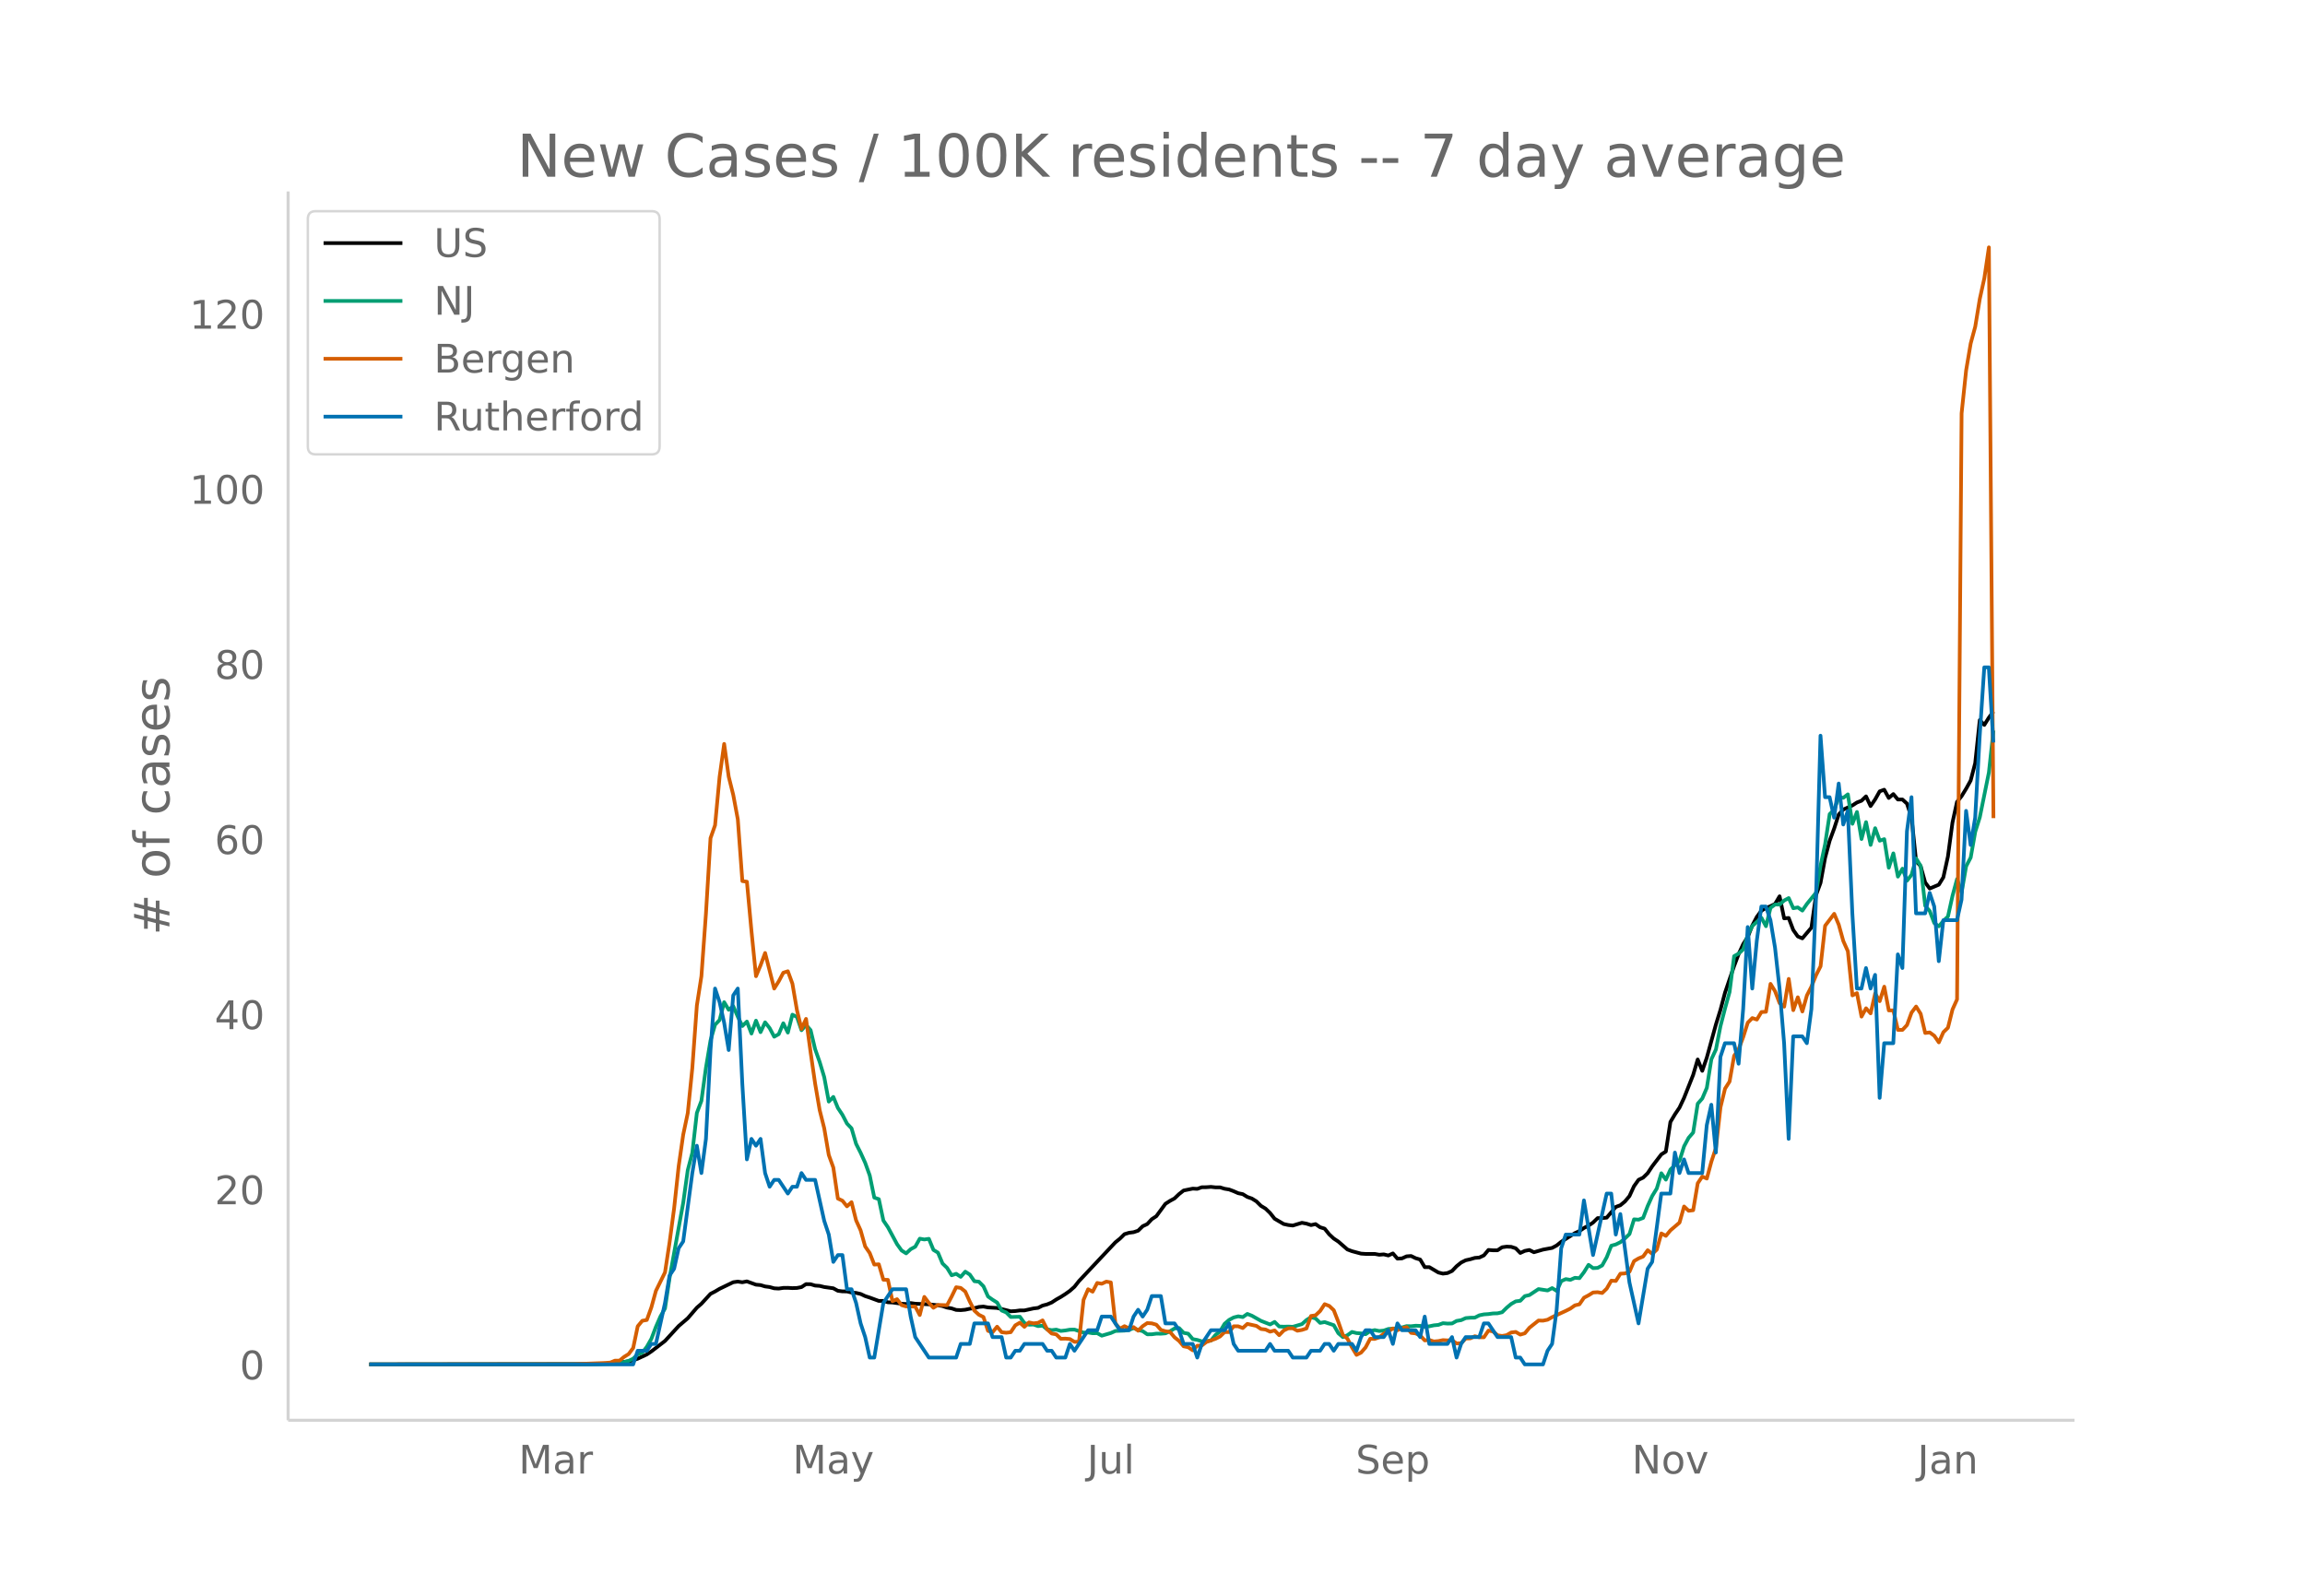 <svg height="864" viewBox="0 0 936 648" width="1248" xmlns="http://www.w3.org/2000/svg" xmlns:xlink="http://www.w3.org/1999/xlink"><defs><style>*{stroke-linecap:butt;stroke-linejoin:round}</style></defs><g id="figure_1"><path d="M0 648h936V0H0z" fill="#fff" id="patch_1"/><g id="axes_1"><path d="M117 576.72h725.4V77.76H117z" fill="none" id="patch_2"/><path clip-path="url(#p9091610784)" d="M149.973 554.04l88.666-.11 7.389-.231 5.541-.42 3.695-.488 1.847-.457 1.847-.607 3.695-1.726 1.847-1.234 5.541-4.252 5.542-6.05 3.695-3.158 3.694-4.29 1.847-1.605 3.695-4.021 1.847-.961 1.847-1.091 5.542-2.672 1.847-.256 1.847.274 1.847-.362 3.695 1.339 1.847.165 1.847.552 1.847.242 1.848.52 1.847.106 1.847-.273 1.847-.027 1.847.111 1.848-.061 1.847-.348 1.847-1.207 1.847.036 1.847.55 1.848.132 1.847.451 3.694.517 1.848 1.018 1.847.235 1.847.025 1.847.44 1.847.158 1.848.432 1.847.868 1.847.596 3.694 1.36 1.848-.006 1.847.56 1.847.08 3.694.51 1.848.112 1.847-.39 1.847.266 5.542.244 3.694.39 1.847.326 1.848.615 1.847.326 1.847.618 1.847.083 1.847-.166 1.848-.397 1.847-.242 1.847-.49 1.847-.153 1.848.354 3.694.218 3.694.889 1.848.462 1.847-.104 1.847-.249 1.847-.005 3.695-.808 1.847-.224 1.847-.938 1.847-.482 1.847-.77 1.848-1.21 1.847-1.042 1.847-1.176 1.847-1.307 1.848-1.635 1.847-2.337 14.777-15.72 1.848-1.502 1.847-1.818 1.847-.561 1.847-.232 1.847-.618 1.848-1.806 1.847-.87 1.847-1.985 1.847-1.217 3.695-5.031 1.847-1.188 1.847-1 1.847-1.768 1.848-1.452 3.694-.757 1.847.094 1.847-.655 1.848-.016 1.847-.133 1.847.194 1.847-.006 1.848.568 1.847.303 1.847.695 1.847.814 1.847.377 1.848 1.138 1.847.65 1.847 1.144 1.847 1.829 1.847 1.113 1.848 1.776 1.847 2.33 3.694 2.157 1.847.402 1.848.218 3.694-1.122 1.847.344 1.848.596 1.847-.41 1.847 1.287 1.847.561 1.847 2.306 1.848 1.719 1.847 1.214 3.694 3.215 1.847.697 3.695.992 1.847.119 3.694.003 1.848.332 1.847-.147 1.847.452 1.847-.845 1.848 2.124 1.847-.101 1.847-.834 1.847-.14 1.847.9 1.848.549 1.847 3.093 1.847-.02 3.694 2.193 1.848.452 1.847-.232 1.847-.846 1.847-1.931 1.848-1.493 1.847-.925 1.847-.411 1.847-.542 1.847-.156 1.848-.87 1.847-2.213 1.847.149 1.847-.01 1.847-1.229 1.848-.255 1.847.08 1.847.594 1.847 1.892 1.847-.845 1.848-.363 1.847.92 3.694-1.075 3.695-.685 1.847-.99 1.847-1.491 5.542-3.524 1.847-.827 1.847-1.273 1.847-.943 1.848-1.258 1.847-1.8 1.847-.001 1.847-.186 3.695-4.357 1.847-.676 1.847-1.525 1.847-2.197 1.848-4.023 1.847-2.577 1.847-.883 1.847-1.802 1.847-2.797 3.695-4.837 1.847-1.174 1.847-11.995 1.847-3.11 1.848-2.731 1.847-3.941 3.694-9.32 1.848-6.285 1.847 4.613 1.847-5.353 3.694-13.44 1.848-5.96 1.847-6.964 3.694-10.823 1.847-4.88 1.848-4.026 1.847-2.927 1.847-4.638 1.847-3.511 1.847-2.505 1.848-1.104 1.847-.716 1.847-.914 1.847-3.11 1.848 8.957 1.847-.153 1.847 4.872 1.847 2.62 1.847.78 3.695-4.356 1.847-13.156 1.847-5.01 1.847-10.135 1.848-6.947 1.847-5 1.847-5.71 1.847-1.988 3.695-1.668 1.847-1.195 1.847-.706 1.847-1.778 1.848 3.936 1.847-2.697 1.847-3.278 1.847-.664 1.847 3.35 1.848-1.581 1.847 2.213 1.847-.017 1.847 1.674 1.847 5.658 1.848 17.624 1.847 2.113 1.847 6.625 1.847 2.468 3.695-1.562 1.847-3.003 1.847-8.412 1.847-13.796 1.848-8.415 1.847-2.32 1.847-3.013 1.847-3.331 1.847-7.088 1.848-17.463 1.847 1.966 1.847-2.962 1.847-2.493h0" fill="none" stroke="#000" stroke-linecap="round" stroke-width="1.5" id="line2d_1"/><path clip-path="url(#p9091610784)" d="M149.973 554.04l92.36-.091 5.542-.212 3.694-.223 3.695-.91 1.847-.886 1.847-1.738 1.847-.704 1.848-2.379 1.847-3.242 1.847-4.86 1.847-4.244 1.847-3.23 1.848-12.359 5.541-30.526 1.848-13.267 1.847-7.028 1.847-16.195 1.847-4.923 1.847-13.473 1.848-11.037 1.847-6.4 1.847-1.915 1.847-7.24 1.847 3.077 1.848-1.458 1.847 4.254 1.847 3.809 1.847-1.819 1.848 4.867 1.847-5.227 1.847 4.66 1.847-3.985 1.847 2.35 1.848 3.488 1.847-1.04 1.847-4.41 1.847 3.77 1.847-7.275 1.848.932 1.847 5.393 1.847-2.139 1.847 2.093 1.847 7.749 1.848 5.22 1.847 6.12 1.847 9.927 1.847-1.893 1.848 4.495 1.847 2.768 1.847 3.568 1.847 1.922 1.847 6.29 1.848 3.654 1.847 4.066 1.847 5.118 1.847 9.001 1.847.635 1.848 8.687 1.847 2.716 3.694 6.862 1.847 2.568 1.848 1.178 1.847-1.698 1.847-1.001 1.847-3.271 1.848.326 1.847-.263 1.847 4.5 1.847 1.121 1.847 4.398 1.848 1.784 1.847 3.002 1.847-.595 1.847 1.23 1.847-2.105 1.848 1.196 1.847 2.682 1.847.206 1.847 1.864 1.848 4.14 1.847 1.304 1.847 1.155 1.847 3.237 1.847.76 1.848 1.865 3.694-.11 1.847 2.569 1.847.663 1.848-.057 1.847.634 1.847-.177 1.847 1.487 1.847.332 1.848-.212 1.847.532 1.847-.2 1.847-.32 1.848-.035 3.694 1.23 1.847-.052 1.847.31 1.848-.035 1.847 1.03 3.694-1.087 1.847-.824 3.695-.149 1.847-.291 1.847-.726 1.847.754 1.848.48 1.847 1.287 1.847-.022 1.847-.252 1.848.023 1.847-.143 1.847-.852 1.847-1.133 1.847-.16 1.848 1.945 1.847.337 1.847 2.202 1.847.326 1.847.583 3.695-.303 1.847-2.305 1.847-1.406 1.848-3.123 1.847-1.578 1.847-.99 1.847-.463 1.847.315 1.848-1.287 1.847.732 3.694 2.093 3.695 1.453 1.847-1.03 1.847 1.853 1.847.086 1.847-.052 1.848.086 3.694-1.08 1.847-1.659 1.848-1.15 1.847.504 1.847 1.807 1.847-.343 3.695 1.275 1.847 3.248 1.847 1.596 1.847-.778 1.847-1.327 1.848.458 1.847.143 1.847.32 1.847-1.252 1.847-.424 1.848.378 1.847-.183 1.847-.652 3.695-.269 1.847-.349 1.847-.537 1.847.051 1.847-.211 1.848.068 1.847.412 1.847-.246 1.847-.394 1.847-.178 1.848-.686 1.847.154 1.847-.045 1.847-1.035 1.848-.31 1.847-.834 1.847-.155 1.847-.034 1.847-.943 1.848-.384 1.847-.12 1.847-.257 1.847-.046 1.847-.434 1.848-1.825 1.847-1.55 1.847-1.052 1.847-.234 1.847-1.899 1.848-.411 3.694-2.442 3.695.566 1.847-.966 1.847 1.155 1.847-3.98 1.847-.83 1.848.315 1.847-.835 1.847.149 1.847-2.43 1.847-2.98 1.848 1.332 1.847-.097 1.847-.995 1.847-3.334 1.847-4.678 1.848-.514 1.847-.915 1.847-1.516 1.847-1.801 1.848-5.959 1.847.132 1.847-.71 1.847-4.837 1.847-4.083 1.848-3.025 1.847-6.194 1.847 2.602 1.847-4.111 3.695-3.569 1.847-5.867 1.847-3.448 1.847-2.14 1.848-11.716 1.847-2.105 1.847-4.335 1.847-11.608 1.847-3.958 1.848-9.492 1.847-7.154 1.847-6.691 1.847-14.571 1.847-1.035 1.848-1.716 1.847-5.867 1.847-3.631 3.694-3.34 1.848 3.437 1.847-7.468 1.847-1.35 1.847.023 1.848-1.653 1.847-.983 1.847 4.128 1.847-.331 1.847 1.286 1.848-2.699 3.694-4.552 1.847-11.03 1.847-8.682 1.848-12.197 1.847-1.842 1.847-5.01 1.847.207 1.848-1.396 1.847 11.958 1.847-4.804 1.847 10.986 1.847-6.863 1.848 9.253 1.847-6.788 1.847 5.084 1.847-.63 1.847 11.604 1.848-5.833 1.847 9.441 1.847-3.23 1.847 4.877 1.847-2.396 1.848-6.634 1.847 3.02 1.847 16.218 1.847 2.133 1.848 4.912 1.847 1.275 1.847-2.184 1.847-1.79 1.847-8.395 1.848-6.822 1.847 5.461 1.847-10.66 1.847-3.534 1.847-10.447 1.848-5.896 3.694-18.22 1.847-17.018h0" fill="none" stroke="#009e73" stroke-linecap="round" stroke-width="1.5" id="line2d_2"/><path clip-path="url(#p9091610784)" d="M149.973 554.04l83.124-.109 12.93-.49 1.848-.164 1.847-.763h1.847l1.848-1.525 1.847-1.144 1.847-2.452 1.847-8.827 1.847-2.234 1.848-.327 1.847-5.122 1.847-6.702 3.694-7.519 1.848-12.15 1.847-13.84 1.847-17.054 1.847-12.859 1.848-8.772 1.847-18.253 1.847-25.445 1.847-11.878 1.847-25.5 1.848-30.567 1.847-5.23 1.847-19.725 1.847-13.295 1.847 13.295 1.848 7.41 1.847 9.917 1.847 25.064 1.847.272 1.848 19.997 1.847 18.362 1.847-4.414 1.847-5.013 3.695 14.44 1.847-2.943 1.847-3.487 1.847-.6 1.847 5.013 1.848 10.789 1.847 7.628 1.847-4.087 1.847 13.567L331 440l1.848 10.788 1.847 7.356 1.847 10.843 1.847 5.121 1.848 12.587 1.847.871 1.847 2.289 1.847-1.69 1.847 7.357 1.848 4.086 1.847 6.538 1.847 2.67 1.847 4.686 1.847-.109 1.848 6.266 1.847.055 1.847 8.663 1.847-.817 1.847 2.397 1.848.545 3.694.054 1.847 3.433 1.848-7.356 1.847 2.452 1.847 1.962 1.847-1.145 3.695.11 1.847-3.488 1.847-3.814 1.847.273 1.847 1.47 1.848 4.087 1.847 3.65 1.847 1.69 1.847.926 1.848 5.612 1.847.545 1.847-2.234 1.847 2.234 1.847.218 1.848-.218 1.847-2.779 1.847-1.09 1.847 1.69 1.847-1.798 1.848.381 1.847-.218 1.847-.98 1.847 3.65 1.847 1.69 1.848.326 1.847 1.798 1.847-.054 1.847.163 1.848 1.144 1.847-.054 1.847-17 1.847-4.304 1.847.98 1.848-3.541 1.847.327 1.847-.872 1.847.327 1.847 16.673 1.848 2.125 1.847-1.036 1.847.872 1.847-.49 1.847 1.47 1.848-1.852 1.847-1.253 1.847.11 1.847.544 1.848 2.125 1.847.545 1.847.272 1.847 2.18 1.847 1.47 1.848 2.18 1.847.382 1.847 1.253 1.847-1.853 1.847-.109 1.848-1.416 3.694-1.308 1.847-.926 1.848-1.798h1.847l1.847-2.343h1.847l1.847.708 1.848-1.689 3.694.817 1.847 1.254 1.847.218 1.848.871 1.847-.49 1.847 1.907 1.847-1.907 1.847-.872h1.848l1.847.98 1.847-.326 1.847-.6 1.848-5.067 1.847-.272 1.847-1.744 1.847-2.778 1.847.708 1.848 1.743 1.847 4.74 1.847 5.286 1.847 1.526 1.847 3.541 1.848 3.051 1.847-.926 1.847-2.125 1.847-3.487 1.847.055 1.848-.654 1.847-1.471 1.847-.927 1.847-1.198 1.848.708 1.847-.817 1.847-.436 1.847 2.343 1.847.218 1.848.817 1.847 2.016 1.847-.164 1.847.6 1.847-.164 1.848-.381 1.847.109 1.847-.055 1.847 1.308 1.848-.109 1.847-1.907 1.847-.054 1.847-.872 1.847.436h1.848l1.847-2.725 1.847.327 1.847 1.58 1.847.273 1.848-.327 1.847-1.09 1.847-.218 1.847 1.09 1.847-.545 1.848-2.234 3.694-2.942 1.847.054 1.848-.381 1.847-1.035 5.541-2.561 1.848-.926 1.847-1.308 1.847-.436 1.847-2.67 1.847-.98 1.848-1.145 1.847-.109 1.847.327 1.847-1.798 1.847-3.215 1.848.11 1.847-2.943 1.847-.109 1.847-.708 1.848-4.305 1.847-1.09 1.847-.762 1.847-2.561 1.847 1.471 1.848-1.689 1.847-6.593 1.847.98 1.847-2.233 3.695-3.16 1.847-6.539 1.847 1.744 1.847-.218 1.848-10.952 1.847-2.724 1.847.817 1.847-6.865 1.847-5.558 1.848-16.51 1.847-7.573 1.847-2.888 1.847-10.46 1.847-2.725 1.848-4.904 1.847-5.83 1.847-1.853 1.847.6 1.847-3.052 1.848-.108 1.847-11.334 1.847 2.997 1.847 4.85 1.848 1.416 1.847-11.279 1.847 12.696 1.847-5.231 1.847 5.776 1.848-6.539 1.847-3.596 1.847-4.577 1.847-3.65 1.847-16.455 3.695-4.85 1.847 4.414 1.847 6.647 1.848 4.141 1.847 17.926 1.847-.926 1.847 9.535 1.847-3.378 1.848 2.07 1.847-8.064 1.847 3.106 1.847-5.884 1.847 9.644h1.848l1.847 7.9h1.847l1.847-1.961 1.847-5.068 1.848-2.451 1.847 2.942 1.847 7.791 1.847-.218 1.848 1.363 1.847 2.67 1.847-4.142 1.847-1.798 1.847-7.41 1.848-4.086 1.847-237.997 1.847-17.49 1.847-10.898 1.847-6.81 1.848-11.28 1.847-8.39 1.847-12.532 1.847 231.786h0" fill="none" stroke="#d55e00" stroke-linecap="round" stroke-width="1.5" id="line2d_3"/><path clip-path="url(#p9091610784)" d="M149.973 554.04H257.11l1.847-5.55h3.695l1.847-2.775h1.847l3.694-16.65 1.848-11.101 1.847-2.775 1.847-8.325 1.847-2.776 3.695-27.75 1.847-11.1 1.847 11.1 1.847-13.876 1.848-36.076 1.847-24.976 1.847 5.55 1.847 8.326 1.847 11.1 1.848-22.2 1.847-2.776 1.847 38.851 1.847 30.526 1.848-8.325 1.847 2.775 1.847-2.775 1.847 13.876 1.847 5.55 1.848-2.775h1.847l3.694 5.55 1.847-2.775h1.848l1.847-5.55 1.847 2.775h3.694l3.695 16.65 1.847 5.55 1.847 11.1 1.848-2.774h1.847l1.847 13.875h1.847l1.847 5.55 1.848 8.325 1.847 5.55 1.847 8.326h1.847l3.695-22.2 3.694-5.551h5.542l1.847 11.1 1.847 8.326 5.542 8.325h11.083l1.847-5.55h3.695l1.847-8.326h5.542l1.847 5.55h3.694l1.847 8.326h1.848l1.847-2.775h1.847l1.847-2.775h7.389l1.847 2.775h1.847l1.848 2.775h3.694l1.847-5.55 1.848 2.775 5.541-8.325h3.695l1.847-5.55h3.694l3.695 5.55h3.694l1.847-5.55 1.847-2.776 1.848 2.775 1.847-2.775 1.847-5.55h3.695l1.847 11.1h3.694l1.847 2.776 1.848 5.55h3.694l1.847 5.55 1.847-5.55 3.695-5.55h5.542l1.847-2.776 1.847 8.326 1.847 2.775h11.083l1.848-2.775 1.847 2.775h5.541l1.848 2.775h5.541l1.848-2.775h3.694l1.847-2.775h1.847l1.848 2.775 1.847-2.775h5.541l1.848 2.775 1.847-5.55 1.847-2.775h1.847l1.847 2.775h3.695l1.847-2.775 1.847 5.55 1.848-8.326 1.847 2.776h5.541l1.848 2.775 1.847-8.326 1.847 11.1h7.389l1.847-2.774 1.847 8.325 1.848-5.55 1.847-2.775h5.541l1.848-5.55h1.847l3.694 5.55h5.542l1.847 8.325h1.847l1.847 2.775h7.39l1.847-5.55 1.847-2.775 1.847-13.876 1.847-24.975 1.847-5.55h5.542l1.847-13.876 3.695 22.2 5.541-24.975h1.847l1.848 16.65 1.847-8.325 3.694 27.751 3.695 16.65 3.694-22.2 1.847-2.775 3.695-27.751h3.694l1.847-16.65 1.848 8.325 1.847-5.55 1.847 5.55h5.542l1.847-19.426 1.847-8.325 1.847 19.425 1.848-38.85 1.847-5.551h3.694l1.847 8.325 1.848-22.2 1.847-33.302 1.847 24.976 1.847-19.425 1.847-13.876h1.848l1.847 5.55 1.847 11.1 1.847 16.651 1.848 22.2 1.847 38.852 1.847-41.626h3.694l1.848 2.775 1.847-13.876 1.847-44.4 1.847-66.603 1.847 24.976h1.848l1.847 8.325 1.847-13.875 1.847 16.65 1.848-5.55 1.847 41.626 1.847 30.526h1.847l1.847-8.325 1.848 8.325 1.847-5.55 1.847 49.952 1.847-22.201h3.695l1.847-36.076 1.847 5.55 1.847-55.502 1.847-13.875 1.848 47.176h3.694l1.847-8.325 1.848 5.55 1.847 22.2 1.847-16.65h5.542l1.847-8.325 1.847-36.076 1.847 13.875 1.847-11.1 1.848-33.301 1.847-27.75h1.847l1.847 30.525h0" fill="none" stroke="#0072b2" stroke-linecap="round" stroke-width="1.5" id="line2d_4"/><path d="M117 576.72V77.76" fill="none" stroke="#d3d3d3" stroke-linecap="square" stroke-width="1.25" id="patch_3"/><path d="M117 576.72h725.4" fill="none" stroke="#d3d3d3" stroke-linecap="square" stroke-width="1.25" id="patch_4"/><g id="matplotlib.axis_1"><g id="xtick_1"><g transform="matrix(.16 0 0 -.16 210.615 598.378)" fill="#696969" id="text_1"><defs><path d="M9.813 72.906h14.703l18.593-49.61 18.703 49.61h14.704V0H66.89v64.016l-18.797-50h-9.907l-18.796 50V0H9.813z" id="DejaVuSans-77"/><path d="M34.281 27.484q-10.89 0-15.093-2.484-4.204-2.484-4.204-8.5 0-4.781 3.157-7.594 3.156-2.797 8.562-2.797 7.485 0 12 5.297 4.516 5.297 4.516 14.078v2zm17.922 3.72V0H43.22v8.297Q40.14 3.328 35.547.953q-4.594-2.375-11.234-2.375-8.391 0-13.36 4.719Q6 8.016 6 15.922q0 9.219 6.172 13.906 6.187 4.688 18.437 4.688h12.61v.89q0 6.203-4.078 9.594-4.078 3.39-11.453 3.39-4.688 0-9.141-1.124-4.438-1.125-8.531-3.375v8.312q4.921 1.906 9.562 2.844 4.64.953 9.031.953 11.875 0 17.735-6.156 5.86-6.14 5.86-18.64z" id="DejaVuSans-97"/><path d="M41.11 46.297q-1.516.875-3.297 1.281Q36.03 48 33.89 48q-7.625 0-11.703-4.953-4.079-4.953-4.079-14.234V0H9.08v54.688h9.03v-8.5q2.844 4.984 7.375 7.39Q30.031 56 36.531 56q.922 0 2.047-.125 1.125-.11 2.484-.36z" id="DejaVuSans-114"/></defs><use xlink:href="#DejaVuSans-77"/><use x="86.279" xlink:href="#DejaVuSans-97"/><use x="147.559" xlink:href="#DejaVuSans-114"/></g></g><g id="xtick_2"><g transform="matrix(.16 0 0 -.16 321.848 598.378)" fill="#696969" id="text_2"><defs><path d="M32.172-5.078q-3.797-9.766-7.422-12.735-3.61-2.984-9.656-2.984H7.906v7.516h5.282q3.703 0 5.75 1.765Q21-9.766 23.483-3.219l1.61 4.094-22.11 53.813H12.5l17.094-42.766 17.093 42.766h9.516z" id="DejaVuSans-121"/></defs><use xlink:href="#DejaVuSans-77"/><use x="86.279" xlink:href="#DejaVuSans-97"/><use x="147.559" xlink:href="#DejaVuSans-121"/></g></g><g id="xtick_3"><g transform="matrix(.16 0 0 -.16 441.416 598.378)" fill="#696969" id="text_3"><defs><path d="M9.813 72.906h9.859V5.078q0-13.187-5-19.14-5-5.954-16.094-5.954h-3.75v8.297h3.078q6.531 0 9.219 3.672Q9.813-4.39 9.813 5.078z" id="DejaVuSans-74"/><path d="M8.5 21.578v33.11h8.984V21.922q0-7.766 3.016-11.656 3.031-3.875 9.094-3.875 7.265 0 11.484 4.64 4.234 4.64 4.234 12.656v31h8.985V0h-8.984v8.406Q42.047 3.422 37.718 1q-4.313-2.422-10.032-2.422-9.421 0-14.312 5.86Q8.5 10.296 8.5 21.578zM31.11 56z" id="DejaVuSans-117"/><path d="M9.422 75.984h8.984V0H9.422z" id="DejaVuSans-108"/></defs><use xlink:href="#DejaVuSans-74"/><use x="29.492" xlink:href="#DejaVuSans-117"/><use x="92.871" xlink:href="#DejaVuSans-108"/></g></g><g id="xtick_4"><g transform="matrix(.16 0 0 -.16 550.515 598.378)" fill="#696969" id="text_4"><defs><path d="M53.516 70.516V60.89q-5.61 2.687-10.594 4-4.984 1.328-9.625 1.328-8.047 0-12.422-3.125t-4.375-8.89q0-4.845 2.906-7.313 2.907-2.453 11.016-3.97l5.953-1.218q11.031-2.11 16.281-7.406 5.25-5.297 5.25-14.172 0-10.61-7.11-16.078-7.093-5.469-20.812-5.469-5.172 0-11.015 1.172Q13.14.922 6.89 3.219v10.156q6-3.36 11.765-5.078 5.766-1.703 11.328-1.703 8.438 0 13.032 3.312 4.593 3.328 4.593 9.485 0 5.359-3.297 8.39-3.296 3.032-10.812 4.547L27.484 33.5q-11.03 2.188-15.968 6.875-4.922 4.688-4.922 13.047 0 9.672 6.812 15.234 6.813 5.563 18.766 5.563 5.14 0 10.453-.938 5.328-.922 10.89-2.765z" id="DejaVuSans-83"/><path d="M56.203 29.594v-4.39H14.891q.593-9.282 5.593-14.142 5-4.859 13.938-4.859 5.172 0 10.031 1.266 4.86 1.265 9.656 3.812v-8.5Q49.266.734 44.187-.344 39.11-1.422 33.892-1.422q-13.094 0-20.735 7.61-7.64 7.625-7.64 20.625 0 13.421 7.25 21.296Q20.016 56 32.328 56q11.031 0 17.453-7.11 6.422-7.093 6.422-19.296zm-8.984 2.64q-.094 7.36-4.125 11.75-4.032 4.407-10.672 4.407-7.516 0-12.031-4.25-4.516-4.25-5.203-11.97z" id="DejaVuSans-101"/><path d="M18.11 8.203v-29H9.077v75.484h9.031v-8.296q2.844 4.875 7.157 7.234Q29.594 56 35.594 56q9.968 0 16.187-7.906 6.235-7.907 6.235-20.797T51.78 6.484q-6.218-7.906-16.187-7.906-6 0-10.328 2.375-4.313 2.375-7.157 7.25zm30.578 19.094q0 9.906-4.079 15.547-4.078 5.64-11.203 5.64-7.14 0-11.218-5.64-4.079-5.64-4.079-15.547 0-9.906 4.078-15.547 4.079-5.64 11.22-5.64 7.124 0 11.202 5.64t4.078 15.547z" id="DejaVuSans-112"/></defs><use xlink:href="#DejaVuSans-83"/><use x="63.477" xlink:href="#DejaVuSans-101"/><use x="125" xlink:href="#DejaVuSans-112"/></g></g><g id="xtick_5"><g transform="matrix(.16 0 0 -.16 662.66 598.378)" fill="#696969" id="text_5"><defs><path d="M9.813 72.906h13.28l32.329-60.984v60.984h9.562V0h-13.28L19.39 60.984V0H9.813z" id="DejaVuSans-78"/><path d="M30.61 48.39q-7.22 0-11.422-5.64-4.204-5.64-4.204-15.453 0-9.813 4.172-15.453 4.188-5.64 11.453-5.64 7.188 0 11.375 5.655 4.203 5.672 4.203 15.438 0 9.719-4.203 15.406-4.187 5.688-11.375 5.688zm0 7.61q11.718 0 18.406-7.625 6.703-7.61 6.703-21.078 0-13.422-6.703-21.078-6.688-7.64-18.407-7.64-11.765 0-18.437 7.64-6.656 7.656-6.656 21.078 0 13.469 6.656 21.078Q18.844 56 30.609 56z" id="DejaVuSans-111"/><path d="M2.984 54.688H12.5L29.594 8.797l17.093 45.89h9.516L35.687 0H23.485z" id="DejaVuSans-118"/></defs><use xlink:href="#DejaVuSans-78"/><use x="74.805" xlink:href="#DejaVuSans-111"/><use x="135.986" xlink:href="#DejaVuSans-118"/></g></g><g id="xtick_6"><g transform="matrix(.16 0 0 -.16 778.623 598.378)" fill="#696969" id="text_6"><defs><path d="M54.89 33.016V0h-8.984v32.719q0 7.765-3.031 11.61-3.031 3.858-9.078 3.858-7.281 0-11.484-4.64-4.204-4.625-4.204-12.64V0H9.08v54.688h9.03v-8.5q3.235 4.937 7.594 7.374Q30.078 56 35.797 56q9.422 0 14.25-5.828 4.844-5.828 4.844-17.156z" id="DejaVuSans-110"/></defs><use xlink:href="#DejaVuSans-74"/><use x="29.492" xlink:href="#DejaVuSans-97"/><use x="90.771" xlink:href="#DejaVuSans-110"/></g></g></g><g id="matplotlib.axis_2"><g id="ytick_1"><g transform="matrix(.16 0 0 -.16 97.32 560.119)" fill="#696969" id="text_7"><defs><path d="M31.781 66.406q-7.61 0-11.453-7.5Q16.5 51.422 16.5 36.375q0-14.984 3.828-22.484 3.844-7.5 11.453-7.5 7.672 0 11.5 7.5 3.844 7.5 3.844 22.484 0 15.047-3.844 22.531-3.828 7.5-11.5 7.5zm0 7.813q12.266 0 18.735-9.703 6.468-9.688 6.468-28.141 0-18.406-6.468-28.11-6.47-9.687-18.735-9.687-12.25 0-18.718 9.688-6.47 9.703-6.47 28.109 0 18.453 6.47 28.14Q19.53 74.22 31.78 74.22z" id="DejaVuSans-48"/></defs><use xlink:href="#DejaVuSans-48"/></g></g><g id="ytick_2"><g transform="matrix(.16 0 0 -.16 87.14 489.01)" fill="#696969" id="text_8"><defs><path d="M19.188 8.297h34.421V0H7.33v8.297q5.609 5.812 15.296 15.594 9.703 9.797 12.188 12.64 4.734 5.313 6.609 9 1.89 3.688 1.89 7.25 0 5.813-4.078 9.469-4.078 3.672-10.625 3.672-4.64 0-9.797-1.61-5.14-1.609-11-4.89v9.969Q13.767 71.78 18.938 73q5.188 1.219 9.485 1.219 11.328 0 18.062-5.672 6.735-5.656 6.735-15.125 0-4.5-1.688-8.531-1.672-4.016-6.125-9.485-1.218-1.422-7.765-8.187-6.532-6.766-18.453-18.922z" id="DejaVuSans-50"/></defs><use xlink:href="#DejaVuSans-50"/><use x="63.623" xlink:href="#DejaVuSans-48"/></g></g><g id="ytick_3"><g transform="matrix(.16 0 0 -.16 87.14 417.9)" fill="#696969" id="text_9"><defs><path d="M37.797 64.313L12.89 25.39h24.906zm-2.594 8.593H47.61V25.391h10.407v-8.203H47.609V0h-9.812v17.188H4.89v9.515z" id="DejaVuSans-52"/></defs><use xlink:href="#DejaVuSans-52"/><use x="63.623" xlink:href="#DejaVuSans-48"/></g></g><g id="ytick_4"><g transform="matrix(.16 0 0 -.16 87.14 346.79)" fill="#696969" id="text_10"><defs><path d="M33.016 40.375q-6.641 0-10.532-4.547-3.875-4.531-3.875-12.437 0-7.86 3.875-12.438 3.891-4.562 10.532-4.562 6.64 0 10.515 4.562 3.875 4.578 3.875 12.438 0 7.906-3.875 12.437-3.875 4.547-10.515 4.547zm19.578 30.922v-8.984q-3.719 1.75-7.5 2.671-3.782.938-7.5.938-9.766 0-14.922-6.594-5.14-6.594-5.875-19.922 2.875 4.25 7.219 6.516 4.359 2.266 9.578 2.266 10.984 0 17.36-6.672 6.374-6.657 6.374-18.125 0-11.235-6.64-18.032-6.641-6.78-17.672-6.78-12.657 0-19.344 9.687-6.688 9.703-6.688 28.109 0 17.281 8.204 27.563 8.203 10.28 22.015 10.28 3.719 0 7.5-.734t7.89-2.187z" id="DejaVuSans-54"/></defs><use xlink:href="#DejaVuSans-54"/><use x="63.623" xlink:href="#DejaVuSans-48"/></g></g><g id="ytick_5"><g transform="matrix(.16 0 0 -.16 87.14 275.681)" fill="#696969" id="text_11"><defs><path d="M31.781 34.625q-7.031 0-11.062-3.766-4.016-3.765-4.016-10.343 0-6.594 4.016-10.36Q24.75 6.391 31.78 6.391q7.032 0 11.078 3.78 4.063 3.798 4.063 10.345 0 6.578-4.031 10.343-4.016 3.766-11.11 3.766zm-9.86 4.188q-6.343 1.562-9.89 5.906Q8.5 49.079 8.5 55.329q0 8.733 6.219 13.812 6.234 5.078 17.062 5.078 10.89 0 17.094-5.078 6.203-5.079 6.203-13.813 0-6.25-3.547-10.61-3.531-4.343-9.828-5.906 7.125-1.656 11.094-6.5 3.984-4.828 3.984-11.796 0-10.61-6.468-16.282-6.47-5.656-18.532-5.656-12.047 0-18.531 5.656-6.469 5.672-6.469 16.282 0 6.968 4 11.797 4.016 4.843 11.14 6.5zM18.314 54.39q0-5.657 3.53-8.828 3.548-3.172 9.938-3.172 6.36 0 9.938 3.172 3.593 3.171 3.593 8.828 0 5.672-3.593 8.843-3.578 3.172-9.938 3.172-6.39 0-9.937-3.172-3.532-3.172-3.532-8.843z" id="DejaVuSans-56"/></defs><use xlink:href="#DejaVuSans-56"/><use x="63.623" xlink:href="#DejaVuSans-48"/></g></g><g id="ytick_6"><g transform="matrix(.16 0 0 -.16 76.96 204.572)" fill="#696969" id="text_12"><defs><path d="M12.406 8.297h16.11v55.625l-17.532-3.516v8.985l17.438 3.515h9.86V8.296H54.39V0H12.406z" id="DejaVuSans-49"/></defs><use xlink:href="#DejaVuSans-49"/><use x="63.623" xlink:href="#DejaVuSans-48"/><use x="127.246" xlink:href="#DejaVuSans-48"/></g></g><g id="ytick_7"><g transform="matrix(.16 0 0 -.16 76.96 133.462)" fill="#696969" id="text_13"><use xlink:href="#DejaVuSans-49"/><use x="63.623" xlink:href="#DejaVuSans-50"/><use x="127.246" xlink:href="#DejaVuSans-48"/></g></g><g transform="matrix(0 -.2 -.2 0 68.8 379.813)" fill="#696969" id="text_14"><defs><path d="M51.125 44H36.922l-4.11-16.313h14.313zm-7.328 27.781l-5.078-20.265h14.265L58.11 71.78h7.813L60.89 51.516h15.234V44h-17.14l-4-16.313h15.53V20.22H53.079L48 0h-7.813l5.032 20.219H30.906L25.875 0h-7.86l5.079 20.219H7.719v7.468h17.187L29 44H13.281v7.516h17.625l4.985 20.265z" id="DejaVuSans-35"/><path d="M37.11 75.984V68.5h-8.594q-4.828 0-6.72-1.953-1.874-1.953-1.874-7.031v-4.828h14.797v-6.985H19.922V0H10.89v47.703H2.297v6.984h8.594V58.5q0 9.125 4.25 13.297 4.25 4.187 13.468 4.187z" id="DejaVuSans-102"/><path d="M48.781 52.594v-8.407q-3.812 2.11-7.64 3.157-3.828 1.047-7.735 1.047-8.75 0-13.593-5.547-4.829-5.532-4.829-15.547 0-10.016 4.829-15.563 4.843-5.53 13.593-5.53 3.907 0 7.735 1.046 3.828 1.047 7.64 3.156V2.094Q45.016.344 40.984-.531q-4.015-.89-8.562-.89-12.36 0-19.64 7.765-7.266 7.765-7.266 20.953 0 13.375 7.343 21.031Q20.22 56 33.016 56q4.14 0 8.093-.86 3.953-.843 7.672-2.546z" id="DejaVuSans-99"/><path d="M44.281 53.078v-8.5q-3.797 1.953-7.906 2.922-4.094.984-8.5.984-6.688 0-10.031-2.047-3.344-2.046-3.344-6.156 0-3.125 2.39-4.906 2.391-1.781 9.626-3.39l3.078-.688q9.562-2.047 13.593-5.781 4.032-3.735 4.032-10.422 0-7.625-6.032-12.078-6.03-4.438-16.578-4.438-4.39 0-9.156.86Q10.688.296 5.422 2v9.281q4.984-2.594 9.812-3.89 4.829-1.282 9.579-1.282 6.343 0 9.75 2.172 3.421 2.172 3.421 6.125 0 3.656-2.468 5.61-2.453 1.953-10.813 3.765l-3.125.735q-8.344 1.75-12.062 5.39-3.704 3.64-3.704 9.985 0 7.718 5.47 11.906Q16.75 56 26.811 56q4.97 0 9.36-.734 4.406-.72 8.11-2.188z" id="DejaVuSans-115"/></defs><use xlink:href="#DejaVuSans-35"/><use x="83.789" xlink:href="#DejaVuSans-32"/><use x="115.576" xlink:href="#DejaVuSans-111"/><use x="176.758" xlink:href="#DejaVuSans-102"/><use x="211.963" xlink:href="#DejaVuSans-32"/><use x="243.75" xlink:href="#DejaVuSans-99"/><use x="298.73" xlink:href="#DejaVuSans-97"/><use x="360.01" xlink:href="#DejaVuSans-115"/><use x="412.109" xlink:href="#DejaVuSans-101"/><use x="473.633" xlink:href="#DejaVuSans-115"/></g></g><g transform="matrix(.24 0 0 -.24 209.887 71.76)" fill="#696969" id="text_15"><defs><path d="M4.203 54.688h8.985l11.234-42.672 11.172 42.672h10.593l11.235-42.672 11.187 42.672h8.985L63.28 0H52.688L40.922 44.828 29.109 0H18.5z" id="DejaVuSans-119"/><path d="M64.406 67.281v-10.39q-4.984 4.64-10.625 6.922-5.64 2.296-11.984 2.296-12.5 0-19.14-7.64-6.641-7.64-6.641-22.094 0-14.406 6.64-22.047 6.64-7.64 19.14-7.64 6.345 0 11.985 2.296 5.64 2.297 10.625 6.938V5.609Q59.234 2.094 53.437.33q-5.78-1.75-12.218-1.75-16.563 0-26.094 10.124-9.516 10.14-9.516 27.672 0 17.578 9.516 27.703 9.531 10.14 26.094 10.14 6.531 0 12.312-1.734 5.797-1.734 10.875-5.203z" id="DejaVuSans-67"/><path d="M25.39 72.906h8.297L8.297-9.28H0z" id="DejaVuSans-47"/><path d="M9.813 72.906h9.859V42.094L52.39 72.906h12.703L28.906 38.922 67.672 0H54.688L19.672 35.11V0h-9.86z" id="DejaVuSans-75"/><path d="M9.422 54.688h8.984V0H9.422zm0 21.296h8.984v-11.39H9.422z" id="DejaVuSans-105"/><path d="M45.406 46.39v29.594h8.985V0h-8.985v8.203Q42.578 3.328 38.25.953q-4.313-2.375-10.375-2.375-9.906 0-16.14 7.906-6.22 7.922-6.22 20.813 0 12.89 6.22 20.797Q17.968 56 27.874 56q6.063 0 10.375-2.375 4.328-2.36 7.156-7.234zm-30.61-19.093q0-9.906 4.079-15.547 4.078-5.64 11.203-5.64 7.125 0 11.219 5.64 4.11 5.64 4.11 15.547 0 9.906-4.11 15.547-4.094 5.64-11.219 5.64-7.125 0-11.203-5.64-4.078-5.64-4.078-15.547z" id="DejaVuSans-100"/><path d="M18.313 70.219V54.688h18.5v-6.985h-18.5V18.016q0-6.688 1.828-8.594 1.828-1.906 7.453-1.906h9.218V0h-9.218q-10.407 0-14.36 3.875-3.953 3.89-3.953 14.14v29.688H2.687v6.984h6.594V70.22z" id="DejaVuSans-116"/><path d="M4.89 31.39h26.313v-8H4.891z" id="DejaVuSans-45"/><path d="M8.203 72.906h46.875v-4.203L28.61 0H18.312L43.22 64.594H8.203z" id="DejaVuSans-55"/><path d="M45.406 27.984q0 9.766-4.031 15.125-4.016 5.375-11.297 5.375-7.219 0-11.25-5.375-4.031-5.359-4.031-15.125 0-9.718 4.031-15.093t11.25-5.375q7.281 0 11.297 5.375 4.031 5.375 4.031 15.093zm8.985-21.203q0-13.953-6.203-20.765Q42-20.797 29.203-20.797q-4.734 0-8.937.703-4.203.703-8.157 2.172v8.735q3.954-2.141 7.813-3.157 3.86-1.031 7.86-1.031 8.843 0 13.234 4.61 4.39 4.609 4.39 13.937v4.453q-2.781-4.844-7.125-7.234Q33.938 0 27.875 0 17.828 0 11.672 7.656q-6.156 7.672-6.156 20.328 0 12.688 6.156 20.344Q17.828 56 27.875 56q6.063 0 10.406-2.39 4.344-2.391 7.125-7.22v8.297h8.985z" id="DejaVuSans-103"/></defs><use xlink:href="#DejaVuSans-78"/><use x="74.805" xlink:href="#DejaVuSans-101"/><use x="136.328" xlink:href="#DejaVuSans-119"/><use x="218.115" xlink:href="#DejaVuSans-32"/><use x="249.902" xlink:href="#DejaVuSans-67"/><use x="319.727" xlink:href="#DejaVuSans-97"/><use x="381.006" xlink:href="#DejaVuSans-115"/><use x="433.105" xlink:href="#DejaVuSans-101"/><use x="494.629" xlink:href="#DejaVuSans-115"/><use x="546.729" xlink:href="#DejaVuSans-32"/><use x="578.516" xlink:href="#DejaVuSans-47"/><use x="612.207" xlink:href="#DejaVuSans-32"/><use x="643.994" xlink:href="#DejaVuSans-49"/><use x="707.617" xlink:href="#DejaVuSans-48"/><use x="771.24" xlink:href="#DejaVuSans-48"/><use x="834.863" xlink:href="#DejaVuSans-75"/><use x="900.439" xlink:href="#DejaVuSans-32"/><use x="932.227" xlink:href="#DejaVuSans-114"/><use x="971.09" xlink:href="#DejaVuSans-101"/><use x="1032.613" xlink:href="#DejaVuSans-115"/><use x="1084.713" xlink:href="#DejaVuSans-105"/><use x="1112.496" xlink:href="#DejaVuSans-100"/><use x="1175.973" xlink:href="#DejaVuSans-101"/><use x="1237.496" xlink:href="#DejaVuSans-110"/><use x="1300.875" xlink:href="#DejaVuSans-116"/><use x="1340.084" xlink:href="#DejaVuSans-115"/><use x="1392.184" xlink:href="#DejaVuSans-32"/><use x="1423.971" xlink:href="#DejaVuSans-45"/><use x="1460.055" xlink:href="#DejaVuSans-45"/><use x="1496.139" xlink:href="#DejaVuSans-32"/><use x="1527.926" xlink:href="#DejaVuSans-55"/><use x="1591.549" xlink:href="#DejaVuSans-32"/><use x="1623.336" xlink:href="#DejaVuSans-100"/><use x="1686.813" xlink:href="#DejaVuSans-97"/><use x="1748.092" xlink:href="#DejaVuSans-121"/><use x="1807.271" xlink:href="#DejaVuSans-32"/><use x="1839.059" xlink:href="#DejaVuSans-97"/><use x="1900.338" xlink:href="#DejaVuSans-118"/><use x="1959.518" xlink:href="#DejaVuSans-101"/><use x="2021.041" xlink:href="#DejaVuSans-114"/><use x="2062.154" xlink:href="#DejaVuSans-97"/><use x="2123.434" xlink:href="#DejaVuSans-103"/><use x="2186.91" xlink:href="#DejaVuSans-101"/></g><g id="legend_1"><path d="M128.2 184.5h136.45q3.2 0 3.2-3.2V88.96q0-3.2-3.2-3.2H128.2q-3.2 0-3.2 3.2v92.34q0 3.2 3.2 3.2z" fill="none" opacity=".8" stroke="#ccc" id="patch_5"/><path d="M131.4 98.718h32" fill="none" stroke="#000" stroke-linecap="round" stroke-width="1.5" id="line2d_5"/><g transform="matrix(.16 0 0 -.16 176.2 104.317)" fill="#696969" id="text_16"><defs><path d="M8.688 72.906h9.921V28.61q0-11.718 4.235-16.875 4.25-5.14 13.781-5.14 9.469 0 13.719 5.14 4.25 5.157 4.25 16.875v44.297H64.5V27.391q0-14.25-7.063-21.532-7.046-7.28-20.812-7.28-13.828 0-20.89 7.28-7.047 7.282-7.047 21.532z" id="DejaVuSans-85"/></defs><use xlink:href="#DejaVuSans-85"/><use x="73.193" xlink:href="#DejaVuSans-83"/></g><path d="M131.4 122.203h32" fill="none" stroke="#009e73" stroke-linecap="round" stroke-width="1.5" id="line2d_7"/><g transform="matrix(.16 0 0 -.16 176.2 127.802)" fill="#696969" id="text_17"><use xlink:href="#DejaVuSans-78"/><use x="74.805" xlink:href="#DejaVuSans-74"/></g><path d="M131.4 145.688h32" fill="none" stroke="#d55e00" stroke-linecap="round" stroke-width="1.5" id="line2d_9"/><g transform="matrix(.16 0 0 -.16 176.2 151.287)" fill="#696969" id="text_18"><defs><path d="M19.672 34.813V8.108H35.5q7.953 0 11.781 3.297 3.844 3.297 3.844 10.078 0 6.844-3.844 10.078-3.828 3.25-11.781 3.25zm0 29.984V42.828h14.61q7.218 0 10.75 2.703 3.546 2.719 3.546 8.282 0 5.515-3.547 8.25-3.531 2.734-10.75 2.734zm-9.86 8.11h25.204q11.28 0 17.375-4.688Q58.5 63.53 58.5 54.89q0-6.703-3.125-10.657-3.125-3.953-9.188-4.922 7.282-1.562 11.313-6.53 4.031-4.954 4.031-12.376 0-9.765-6.64-15.093Q48.25 0 35.984 0H9.812z" id="DejaVuSans-66"/></defs><use xlink:href="#DejaVuSans-66"/><use x="68.604" xlink:href="#DejaVuSans-101"/><use x="130.127" xlink:href="#DejaVuSans-114"/><use x="169.49" xlink:href="#DejaVuSans-103"/><use x="232.967" xlink:href="#DejaVuSans-101"/><use x="294.49" xlink:href="#DejaVuSans-110"/></g><path d="M131.4 169.173h32" fill="none" stroke="#0072b2" stroke-linecap="round" stroke-width="1.5" id="line2d_11"/><g transform="matrix(.16 0 0 -.16 176.2 174.773)" fill="#696969" id="text_19"><defs><path d="M44.39 34.188q3.172-1.079 6.172-4.594 3-3.516 6.032-9.672L66.609 0H56l-9.313 18.703q-3.624 7.328-7.015 9.719-3.39 2.39-9.25 2.39h-10.75V0h-9.86v72.906h22.266q12.5 0 18.656-5.234 6.157-5.219 6.157-15.766 0-6.89-3.203-11.437-3.204-4.532-9.297-6.282zM19.673 64.797V38.922h12.406q7.125 0 10.766 3.297 3.64 3.297 3.64 9.687 0 6.39-3.64 9.64-3.64 3.25-10.766 3.25z" id="DejaVuSans-82"/><path d="M54.89 33.016V0h-8.984v32.719q0 7.765-3.031 11.61-3.031 3.858-9.078 3.858-7.281 0-11.484-4.64-4.204-4.625-4.204-12.64V0H9.08v75.984h9.03V46.188q3.235 4.937 7.594 7.374Q30.078 56 35.797 56q9.422 0 14.25-5.828 4.844-5.828 4.844-17.156z" id="DejaVuSans-104"/></defs><use xlink:href="#DejaVuSans-82"/><use x="64.982" xlink:href="#DejaVuSans-117"/><use x="128.361" xlink:href="#DejaVuSans-116"/><use x="167.57" xlink:href="#DejaVuSans-104"/><use x="230.949" xlink:href="#DejaVuSans-101"/><use x="292.473" xlink:href="#DejaVuSans-114"/><use x="333.586" xlink:href="#DejaVuSans-102"/><use x="368.791" xlink:href="#DejaVuSans-111"/><use x="429.973" xlink:href="#DejaVuSans-114"/><use x="469.336" xlink:href="#DejaVuSans-100"/></g></g></g></g><defs><clipPath id="p9091610784"><path d="M117 77.76h725.4v498.96H117z"/></clipPath></defs></svg>